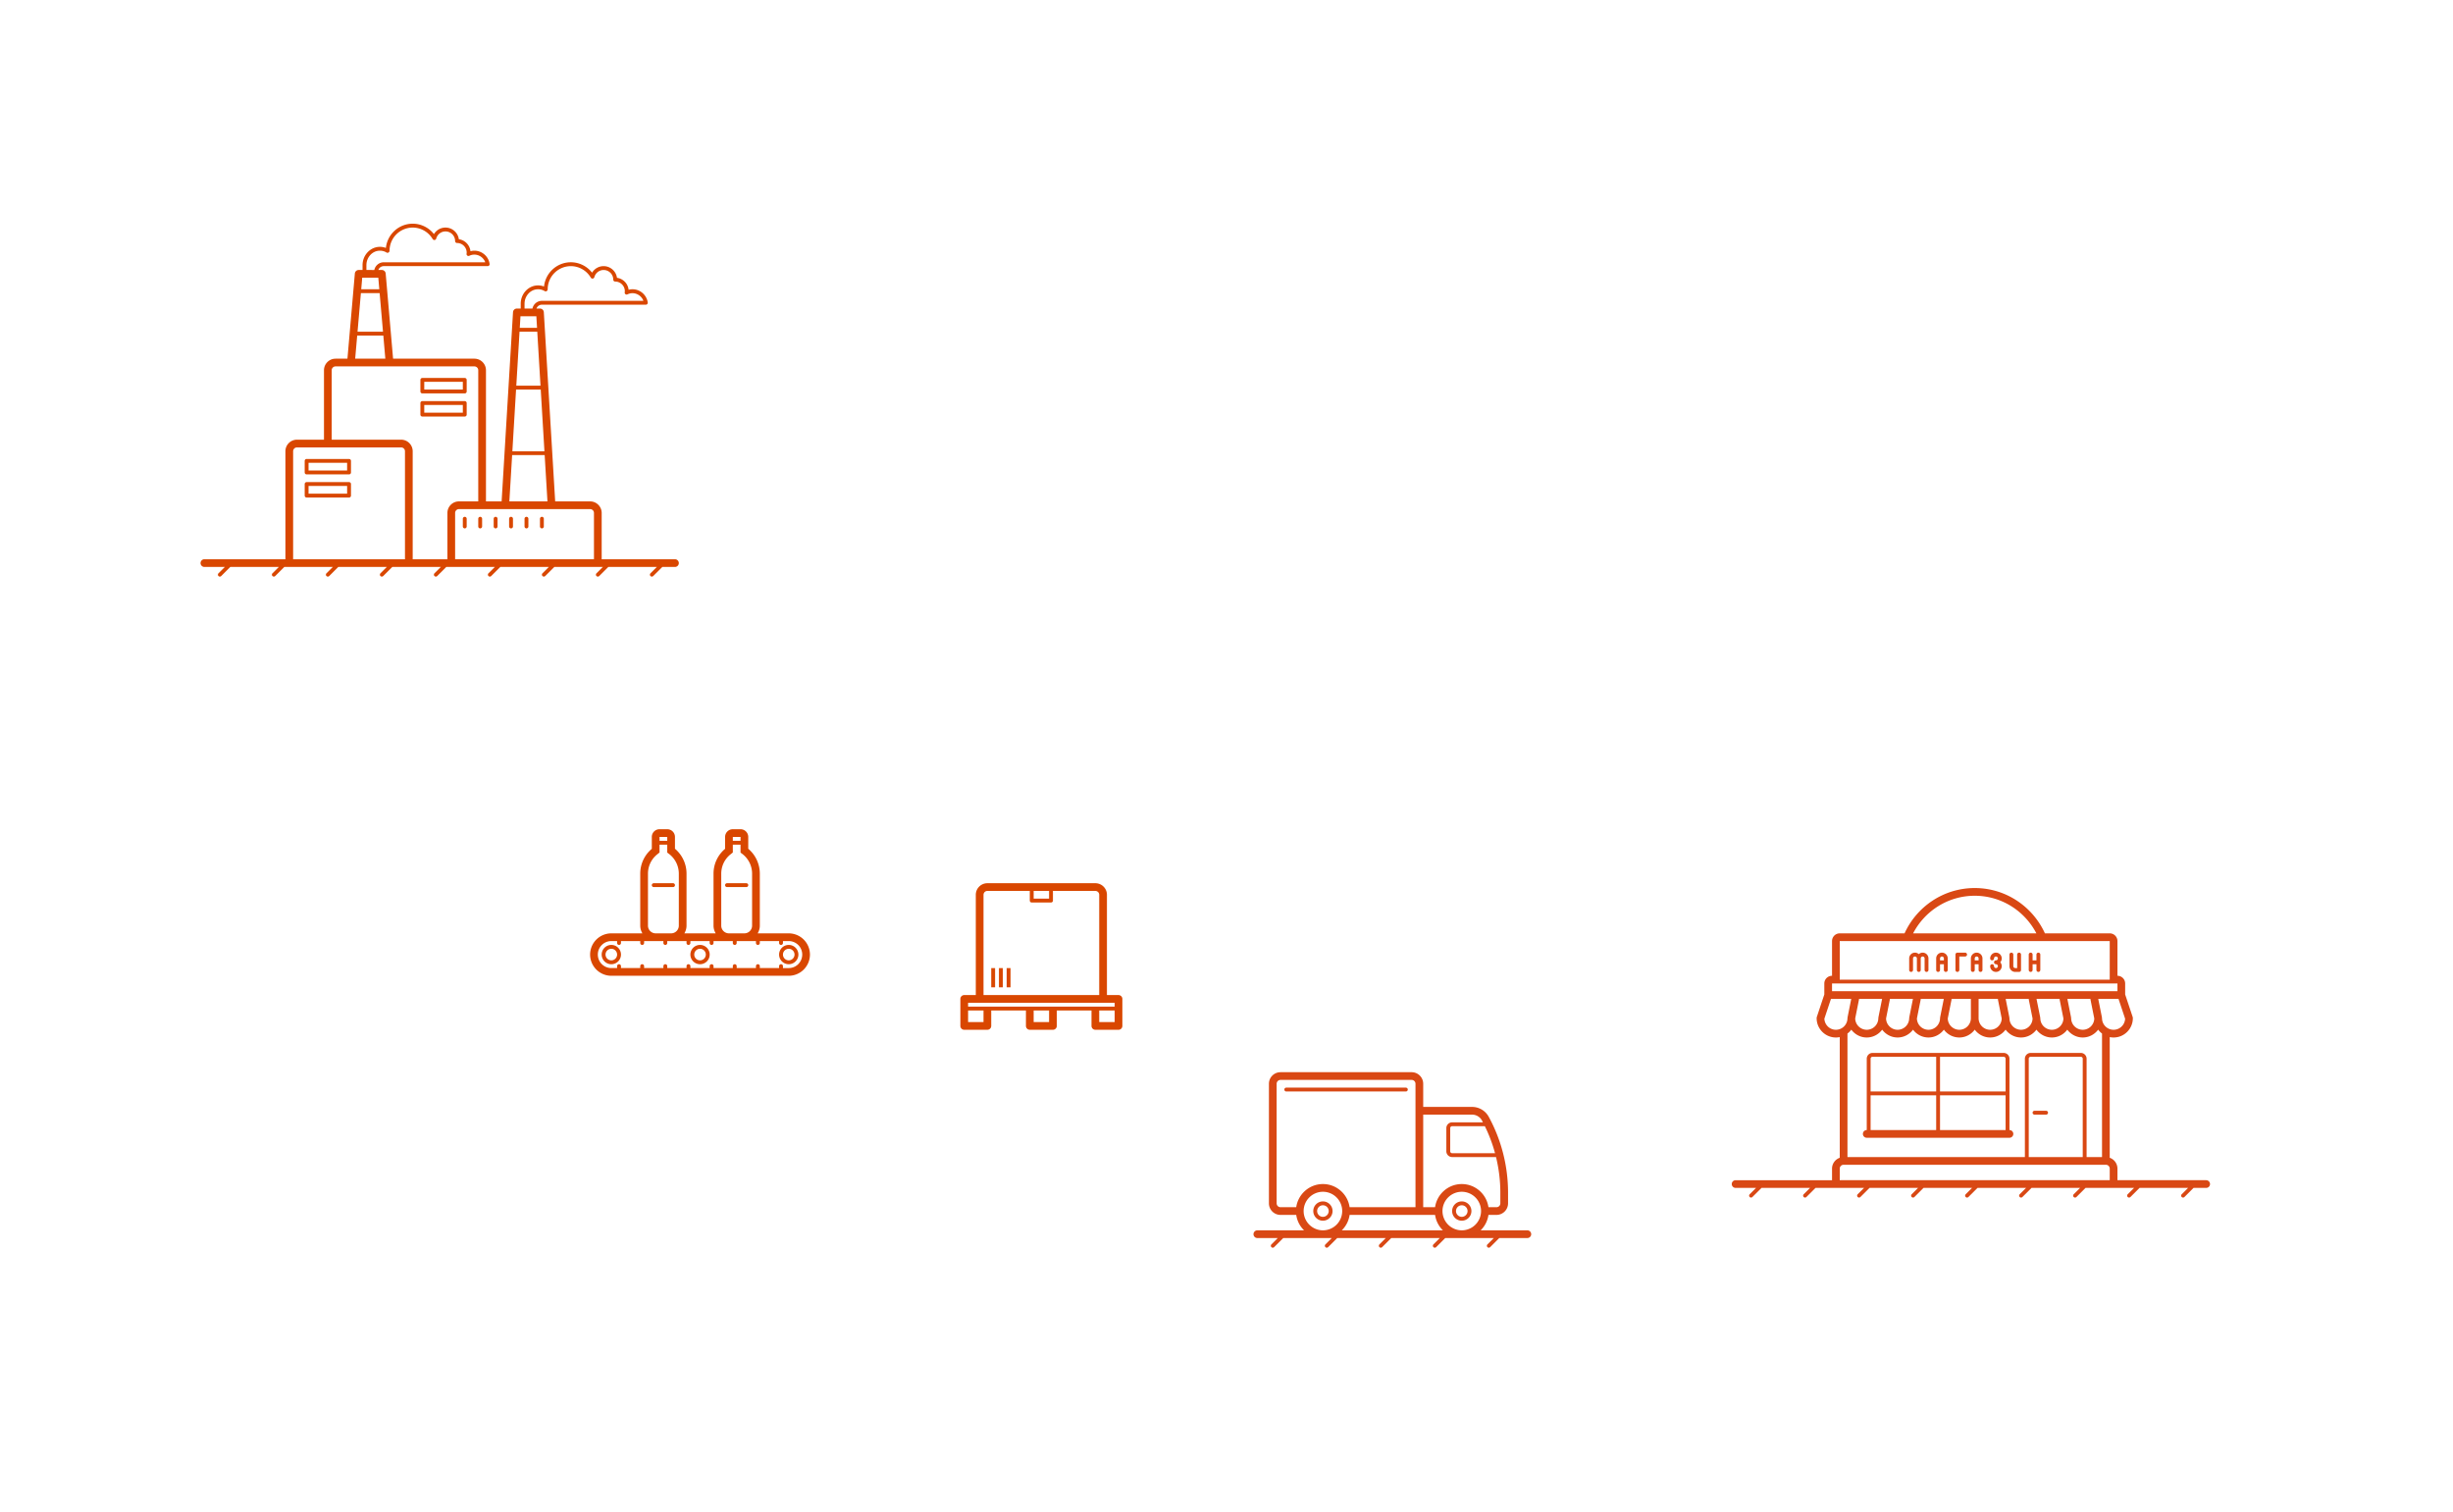 <svg xmlns="http://www.w3.org/2000/svg" viewBox="0 0 636 392" xmlns:v="https://vecta.io/nano"><path d="M396 319h-12.11c1.074-1.05 1.807-2.444 2.03-4H388c1.654 0 3-1.346 3-3v-2.8a41.13 41.13 0 0 0-5.006-19.633c-.864-1.584-2.52-2.567-4.324-2.567H369v-6c0-1.654-1.346-3-3-3h-34c-1.654 0-3 1.346-3 3v31c0 1.654 1.346 3 3 3h4.08c.224 1.556.957 2.95 2.03 4H326a1 1 0 1 0 0 2h5.293l-1.646 1.646a.5.5 0 0 0 .354.854.5.5 0 0 0 .354-.146l2.354-2.354h12.586l-1.646 1.646a.5.5 0 0 0 .354.854.5.5 0 0 0 .354-.146l2.354-2.354h12.586l-1.646 1.646a.5.5 0 0 0 .354.854.5.5 0 0 0 .354-.146l2.354-2.354h12.586l-1.646 1.646a.5.5 0 0 0 .354.854.5.5 0 0 0 .354-.146l2.354-2.354h12.586l-1.646 1.646a.5.5 0 0 0 .354.854.5.5 0 0 0 .354-.146l2.354-2.354H396a1 1 0 1 0 0-2zm-12-5a5.01 5.01 0 0 1-5 5 5.01 5.01 0 0 1-5-5 5.01 5.01 0 0 1 5-5 5.01 5.01 0 0 1 5 5zm3.625-15H376.5a.5.5 0 0 1-.5-.5v-6a.5.5 0 0 1 .5-.5h8.484a39.04 39.04 0 0 1 2.641 7zm-5.955-10c1.07 0 2.056.584 2.568 1.524l.24.476h-7.98a1.5 1.5 0 0 0-1.5 1.5v6a1.5 1.5 0 0 0 1.5 1.5h11.384c.73 3.006 1.116 6.096 1.116 9.2v2.8a1 1 0 0 1-1 1h-2.08c-.488-3.386-3.4-6-6.92-6s-6.432 2.614-6.92 6H369v-24h12.67zM331 312v-31a1 1 0 0 1 1-1h34a1 1 0 0 1 1 1v32h-17.08c-.488-3.386-3.4-6-6.92-6s-6.432 2.614-6.92 6H332a1 1 0 0 1-1-1zm7 2a5.01 5.01 0 0 1 5-5 5.01 5.01 0 0 1 5 5 5.01 5.01 0 0 1-5 5 5.01 5.01 0 0 1-5-5zm9.89 5c1.074-1.05 1.807-2.444 2.03-4h22.16c.224 1.556.957 2.95 2.03 4H347.89zm31.11-7.5c-1.38 0-2.5 1.12-2.5 2.5s1.12 2.5 2.5 2.5 2.5-1.12 2.5-2.5-1.12-2.5-2.5-2.5zm1.5 2.5a1.5 1.5 0 1 1-3 0 1.5 1.5 0 1 1 3 0zm-35 0c0-1.38-1.12-2.5-2.5-2.5s-2.5 1.12-2.5 2.5 1.12 2.5 2.5 2.5 2.5-1.12 2.5-2.5zm-4 0a1.5 1.5 0 1 1 3 0 1.5 1.5 0 1 1-3 0zm-8-31a.5.5 0 1 1 0-1h31a.5.5 0 1 1 0 1h-31z" fill="#d94814"/><path d="M290 258h-3v-26c0-1.654-1.346-3-3-3h-28c-1.654 0-3 1.346-3 3v26h-3a1 1 0 0 0-1 1v7a1 1 0 0 0 1 1h6a1 1 0 0 0 1-1v-4h9v4a1 1 0 0 0 1 1h6a1 1 0 0 0 1-1v-4h9v4a1 1 0 0 0 1 1h6a1 1 0 0 0 1-1v-7a1 1 0 0 0-1-1zm-22-27h4v2h-4v-2zm-13 1a1 1 0 0 1 1-1h11v2.5a.5.5 0 0 0 .5.5h5a.5.5 0 0 0 .5-.5V231h11a1 1 0 0 1 1 1v26h-30v-26zm0 33h-4v-3h4v3zm17 0h-4v-3h4v3zm1-4h-22v-1h38v1h-16zm16 4h-4v-3h4v3zm-32-14h1v5h-1v-5zm2 0h1v5h-1v-5zm2 0h1v5h-1v-5zm-56.5-9h-8.056c.344-.6.556-1.268.556-2v-13.5a8.45 8.45 0 0 0-3-6.439V217c0-1.103-.897-2-2-2h-2c-1.103 0-2 .897-2 2v3.082a8.38 8.38 0 0 0-3 6.44V240c0 .732.212 1.4.556 2h-8.113c.344-.6.556-1.268.556-2v-13.5a8.45 8.45 0 0 0-3-6.439V217c0-1.103-.897-2-2-2h-2c-1.103 0-2 .897-2 2v3.082a8.38 8.38 0 0 0-3 6.44V240c0 .732.212 1.4.556 2H158.5a5.51 5.51 0 0 0-5.5 5.5 5.51 5.51 0 0 0 5.5 5.5h46a5.51 5.51 0 0 0 5.5-5.5 5.51 5.51 0 0 0-5.5-5.5zM192 217v1h-2v-1h2zm-5 23v-13.48c0-1.936.86-3.748 2.36-4.97l.64-.52V219h2v2.06l.404.3a6.44 6.44 0 0 1 2.596 5.152V240c0 1.103-.897 2-2 2h-4c-1.103 0-2-.897-2-2zm-14-23v1h-2v-1h2zm-5 23v-13.48c0-1.936.86-3.748 2.36-4.97l.64-.52V219h2v2.06l.404.3a6.44 6.44 0 0 1 2.596 5.152V240c0 1.103-.897 2-2 2h-4c-1.103 0-2-.897-2-2zm36.5 11H203v-.5a.5.5 0 1 0-1 0v.5h-5v-.5a.5.5 0 1 0-1 0v.5h-5v-.5a.5.5 0 1 0-1 0v.5h-5v-.5a.5.5 0 1 0-1 0v.5h-5v-.5a.5.5 0 1 0-1 0v.5h-5v-.5a.5.5 0 1 0-1 0v.5h-5v-.5a.5.5 0 1 0-1 0v.5h-5v-.5a.5.5 0 1 0-1 0v.5h-1.5c-1.93 0-3.5-1.57-3.5-3.5s1.57-3.5 3.5-3.5h1.5v.5a.5.5 0 1 0 1 0v-.5h5v.5a.5.5 0 1 0 1 0v-.5h5v.5a.5.5 0 1 0 1 0v-.5h5v.5a.5.5 0 1 0 1 0v-.5h5v.5a.5.5 0 1 0 1 0v-.5h5v.5a.5.5 0 1 0 1 0v-.5h5v.5a.5.5 0 1 0 1 0v-.5h5v.5a.5.5 0 1 0 1 0v-.5h1.5c1.93 0 3.5 1.57 3.5 3.5s-1.57 3.5-3.5 3.5zm-30-21h-5a.5.5 0 1 1 0-1h5a.5.5 0 1 1 0 1zm19 0h-5a.5.5 0 1 1 0-1h5a.5.5 0 1 1 0 1zm11 15c-1.38 0-2.5 1.122-2.5 2.5s1.12 2.5 2.5 2.5 2.5-1.122 2.5-2.5-1.12-2.5-2.5-2.5zm0 4a1.5 1.5 0 1 1 0-3 1.5 1.5 0 1 1 0 3zm-46-4c-1.38 0-2.5 1.122-2.5 2.5s1.12 2.5 2.5 2.5 2.5-1.122 2.5-2.5-1.12-2.5-2.5-2.5zm0 4a1.5 1.5 0 1 1 0-3 1.5 1.5 0 1 1 0 3zm23-4c-1.38 0-2.5 1.122-2.5 2.5s1.12 2.5 2.5 2.5 2.5-1.122 2.5-2.5-1.12-2.5-2.5-2.5zm0 4a1.5 1.5 0 1 1 0-3 1.5 1.5 0 1 1 0 3zM175 145h-19v-12c0-1.654-1.346-3-3-3h-9.058l-2.944-49.06A1 1 0 0 0 140 80h-.908a1.5 1.5 0 0 1 1.408-1h26.95a.5.5 0 0 0 .495-.571C167.662 76.474 165.967 75 164 75c-.343 0-.684.046-1.02.14-.165-1.606-1.42-2.894-3.013-3.107-.23-1.7-1.697-3.03-3.47-3.03a3.49 3.49 0 0 0-2.987 1.696c-1.314-1.685-3.352-2.7-5.5-2.7-3.603 0-6.58 2.736-6.957 6.285a4.36 4.36 0 0 0-1.867-.273c-2.342.176-4.176 2.256-4.176 4.736V80h-1a1 1 0 0 0-.998.94L130.058 130H126V96c0-1.654-1.346-3-3-3h-21.083l-1.92-22.086A1 1 0 0 0 99 70h-.908a1.5 1.5 0 0 1 1.408-1h26.95a.5.5 0 0 0 .495-.571C126.662 66.474 124.967 65 123 65c-.343 0-.684.046-1.02.14-.165-1.606-1.42-2.894-3.013-3.107-.23-1.7-1.697-3.03-3.47-3.03a3.49 3.49 0 0 0-2.987 1.696c-1.314-1.685-3.352-2.7-5.5-2.7-3.603 0-6.58 2.736-6.957 6.285-.602-.226-1.235-.322-1.867-.273C95.834 64.188 94 66.27 94 68.75V70h-1a1 1 0 0 0-.996.914L90.083 93H87c-1.654 0-3 1.346-3 3v18h-7c-1.654 0-3 1.346-3 3v28H53a1 1 0 1 0 0 2h5.293l-1.646 1.646a.5.5 0 1 0 .708.708L59.707 147h12.586l-1.646 1.646a.5.5 0 1 0 .708.708L73.707 147h12.586l-1.646 1.646a.5.5 0 1 0 .708.708L87.707 147h12.586l-1.646 1.646a.5.5 0 1 0 .708.708L101.71 147h12.586l-1.646 1.646a.5.5 0 1 0 .708.708L115.71 147h12.586l-1.646 1.646a.5.5 0 1 0 .708.708l2.354-2.354H142.3l-1.646 1.646a.5.5 0 1 0 .708.708l2.354-2.354H156.3l-1.646 1.646a.5.5 0 1 0 .708.708l2.354-2.354h12.586l-1.646 1.646a.5.5 0 1 0 .708.708L171.72 147H175a1 1 0 1 0 0-2zm-41.198-44h6.397l.96 16h-8.317l.96-16zm.9-15h4.597l.84 14h-6.277l.84-14zm1.3-7.25c0-1.96 1.428-3.602 3.25-3.74.692-.055 1.366.1 2 .48.155.1.344.063.5-.027s.25-.282.25-.46a6.01 6.01 0 0 1 6-6c2.12 0 4.106 1.143 5.18 2.983.1.175.306.27.5.244a.5.5 0 0 0 .416-.367c.3-1.095 1.28-1.86 2.404-1.86 1.38 0 2.5 1.122 2.5 2.5a.5.5 0 0 0 .5.5c1.38 0 2.5 1.122 2.5 2.5 0 .07-.01.14-.02.208 0 .003-.013.1-.013.103a.5.5 0 0 0 .717.508c1.663-.818 3.567.1 4.13 1.68H140.5c-1.208 0-2.217.86-2.45 2H136v-1.25zm-.5 3.25h3.56l.18 3h-4.477l.18-3h.56zm-2.72 36h8.437l.72 12h-9.877l.72-12zM93.57 76h4.862l.87 10h-6.6l.87-10zM95 68.75c0-1.96 1.428-3.602 3.25-3.74.7-.05 1.366.1 2 .48.155.1.344.062.5-.027s.25-.282.25-.46a6.01 6.01 0 0 1 6-6c2.12 0 4.106 1.143 5.18 2.983a.51.51 0 0 0 .5.244.5.5 0 0 0 .416-.367c.3-1.095 1.28-1.86 2.404-1.86 1.38 0 2.5 1.122 2.5 2.5a.5.5 0 0 0 .5.5c1.38 0 2.5 1.122 2.5 2.5 0 .07-.01.14-.02.208 0 .003-.013.1-.013.103a.5.5 0 0 0 .717.508c1.662-.817 3.567.1 4.13 1.68H99.5c-1.208 0-2.217.86-2.45 2H95v-1.25zM94.5 72h3.583l.26 3h-4.688l.26-3h.583zm-1.888 15h6.775l.522 6h-7.82l.522-6zM86 96a1 1 0 0 1 1-1h36a1 1 0 0 1 1 1v34h-5c-1.654 0-3 1.346-3 3v12h-9v-28c0-1.654-1.346-3-3-3H86V96zm-10 49v-28a1 1 0 0 1 1-1h27a1 1 0 0 1 1 1v28H76zm42 0v-12a1 1 0 0 1 1-1h34a1 1 0 0 1 1 1v12h-36zm-8.5-43h11a.5.5 0 0 0 .5-.5v-3a.5.5 0 0 0-.5-.5h-11a.5.5 0 0 0-.5.5v3a.5.5 0 0 0 .5.5zm.5-3h10v2h-10v-2zm-.5 9h11a.5.5 0 0 0 .5-.5v-3a.5.5 0 0 0-.5-.5h-11a.5.5 0 0 0-.5.5v3a.5.5 0 0 0 .5.5zm.5-3h10v2h-10v-2zm-19.5 14h-11a.5.5 0 0 0-.5.5v3a.5.5 0 0 0 .5.5h11a.5.5 0 0 0 .5-.5v-3a.5.5 0 0 0-.5-.5zm-.5 3H80v-2h10v2zm.5 3h-11a.5.5 0 0 0-.5.5v3a.5.5 0 0 0 .5.5h11a.5.5 0 0 0 .5-.5v-3a.5.5 0 0 0-.5-.5zm-.5 3H80v-2h10v2zm31 6.5v2a.5.5 0 1 1-1 0v-2a.5.5 0 1 1 1 0zm4 0v2a.5.5 0 1 1-1 0v-2a.5.5 0 1 1 1 0zm4 0v2a.5.5 0 1 1-1 0v-2a.5.5 0 1 1 1 0zm4 0v2a.5.5 0 1 1-1 0v-2a.5.5 0 1 1 1 0zm4 0v2a.5.5 0 1 1-1 0v-2a.5.5 0 1 1 1 0zm4 0v2a.5.5 0 1 1-1 0v-2a.5.5 0 1 1 1 0z" fill="#d94700"/><path d="M572 306h-23v-3c0-1.302-.838-2.402-2-2.816V268.9a5 5 0 0 0 1 .101c2.72 0 4.932-2.188 4.99-4.895l.005-.048c0-.02.006-.037.006-.057h-.013c0-.105-.004-.21-.04-.316L551 257.84V255c0-1.103-.897-2-2-2v-9c0-1.103-.897-2-2-2h-16.802c-3.15-6.92-10.113-11.75-18.198-11.75s-15.048 4.83-18.198 11.75H477c-1.103 0-2 .897-2 2v9c-1.103 0-2 .897-2 2v2.84l-1.948 5.845c-.035.105-.04.21-.04.316H471c0 .02.005.037.006.057s.003.032.005.048c.057 2.707 2.268 4.895 4.99 4.895a5 5 0 0 0 1-.101v31.285c-1.162.414-2 1.514-2 2.816v3h-25a1 1 0 1 0 0 2h5.293l-1.646 1.646a.5.5 0 0 0 .354.854.5.5 0 0 0 .354-.146l2.354-2.354h12.586l-1.646 1.646a.5.5 0 0 0 .354.854.5.5 0 0 0 .354-.146l2.354-2.354h12.586l-1.646 1.646a.5.5 0 0 0 .354.854.5.5 0 0 0 .354-.146l2.354-2.354h12.586l-1.646 1.646a.5.5 0 0 0 .354.854.5.5 0 0 0 .354-.146l2.354-2.354h12.586l-1.646 1.646a.5.5 0 0 0 .354.854.5.5 0 0 0 .354-.146l2.354-2.354h12.586l-1.646 1.646a.5.5 0 0 0 .354.854.5.5 0 0 0 .354-.146l2.354-2.354h12.586l-1.646 1.646a.5.5 0 0 0 .354.854.5.5 0 0 0 .354-.146l2.354-2.354h12.586l-1.646 1.646a.5.5 0 0 0 .354.854.5.5 0 0 0 .354-.146l2.354-2.354h12.586l-1.646 1.646a.5.5 0 0 0 .354.854.5.5 0 0 0 .354-.146l2.354-2.354H572a1 1 0 1 0 0-2zm-24-39c-1.654 0-3-1.346-3-3h-.02c0-.066.014-.13 0-.196l-.96-4.804h5.26l1.708 5.124C550.92 265.72 549.612 267 548 267zm-73-12h74v2h-74v-2zm2-11h70v10h-70v-10zm4.98 15h6l-.96 4.804c-.013.067 0 .13 0 .196H487c0 1.654-1.346 3-3 3a3 3 0 0 1-2.993-2.935l.974-4.87c.013-.067 0-.13 0-.196zm8 0h6l-.96 4.804c-.013.067 0 .13 0 .196H495c0 1.654-1.346 3-3 3a3 3 0 0 1-2.993-2.935l.974-4.87c.013-.067 0-.13 0-.196zm8 0h6l-.96 4.804c-.013.067 0 .13 0 .196H503c0 1.654-1.346 3-3 3a3 3 0 0 1-2.993-2.935l.974-4.87c.013-.067 0-.13 0-.196zm8 0H511v5c0 1.654-1.346 3-3 3a3 3 0 0 1-2.993-2.935l.974-4.87c.013-.067 0-.13 0-.196zm7.02 0h5.02c0 .066-.014.13 0 .196l.974 4.87A3 3 0 0 1 516 267c-1.654 0-3-1.346-3-3v-5zm7.98 5c0-.066.014-.13 0-.196l-.96-4.804h6c0 .066-.014.13 0 .196l.974 4.87A3 3 0 0 1 524 267c-1.654 0-3-1.346-3-3h-.02zm8 0c0-.066.014-.13 0-.196l-.96-4.804h6c0 .066-.014.13 0 .196l.974 4.87A3 3 0 0 1 532 267c-1.654 0-3-1.346-3-3h-.02zm8 0c0-.066.014-.13 0-.196l-.96-4.804h6c0 .066-.014.13 0 .196l.974 4.87A3 3 0 0 1 540 267c-1.654 0-3-1.346-3-3h-.02zM512 232.25c6.95 0 12.982 3.967 15.98 9.75h-31.96c2.998-5.783 9.03-9.75 15.98-9.75zm-38.988 31.874L474.72 259h5.26l-.96 4.804c-.013.067 0 .13 0 .196H479c0 1.654-1.346 3-3 3-1.612 0-2.92-1.28-2.988-2.876zM480 266.97c.912 1.225 2.36 2.03 4 2.03s3.088-.806 4-2.03c.912 1.225 2.36 2.03 4 2.03s3.088-.806 4-2.03c.912 1.225 2.36 2.03 4 2.03s3.088-.806 4-2.03c.912 1.225 2.36 2.03 4 2.03s3.088-.806 4-2.03c.912 1.225 2.36 2.03 4 2.03s3.088-.806 4-2.03c.912 1.225 2.36 2.03 4 2.03s3.088-.806 4-2.03c.912 1.225 2.36 2.03 4 2.03s3.088-.806 4-2.03c.912 1.225 2.36 2.03 4 2.03s3.088-.806 4-2.03a5.02 5.02 0 0 0 1.004 1.009c0 .008-.004.014-.004.022v32h-4v-25.5a1.5 1.5 0 0 0-1.5-1.5h-13a1.5 1.5 0 0 0-1.5 1.5V300h-46v-32c0-.008-.004-.014-.004-.022a5.02 5.02 0 0 0 1.004-1.009zM540 300h-14v-25.5a.5.5 0 0 1 .5-.5h13a.5.5 0 0 1 .5.5V300zm-63 6v-3a1 1 0 0 1 1-1h68a1 1 0 0 1 1 1v3h-70zm54-17.5a.5.5 0 0 1-.5.5h-3a.5.5 0 1 1 0-1h3a.5.5 0 0 1 .5.5zM503.5 247a1.5 1.5 0 0 0-1.5 1.5v3a.5.5 0 1 0 1 0V250h1v1.5a.5.5 0 1 0 1 0v-3a1.5 1.5 0 0 0-1.5-1.5zm.5 2h-1v-.5a.5.5 0 1 1 1 0v.5zm-4-.5v3a.5.5 0 1 1-1 0v-3a.5.5 0 1 0-1 0v3a.5.5 0 1 1-1 0v-3a.5.5 0 1 0-1 0v3a.5.5 0 1 1-1 0v-3a1.5 1.5 0 0 1 1.5-1.5 1.49 1.49 0 0 1 1 .39 1.49 1.49 0 0 1 1-.39 1.5 1.5 0 0 1 1.5 1.5zm24-1v4a.5.5 0 0 1-.5.5h-1a1.5 1.5 0 0 1-1.5-1.5v-3a.5.5 0 1 1 1 0v3a.5.5 0 0 0 .5.5h.5v-3.5a.5.5 0 1 1 1 0zm-11.5-.5a1.5 1.5 0 0 0-1.5 1.5v3a.5.5 0 1 0 1 0V250h1v1.5a.5.5 0 1 0 1 0v-3a1.5 1.5 0 0 0-1.5-1.5zm.5 2h-1v-.5a.5.5 0 1 1 1 0v.5zm-3-1.5a.5.5 0 0 1-.5.5H508v3.5a.5.5 0 1 1-1 0v-4a.5.5 0 0 1 .5-.5h2a.5.5 0 0 1 .5.5zm9 1c0 .384-.145.734-.383 1 .238.266.383.616.383 1a1.5 1.5 0 1 1-3 0 .5.5 0 1 1 1 0 .5.5 0 1 0 1 0 .5.5 0 0 0-.5-.5.5.5 0 1 1 0-1 .5.5 0 1 0 0-1 .5.5 0 0 0-.5.5.5.5 0 1 1-1 0 1.5 1.5 0 1 1 3 0zm10-1v4a.5.5 0 1 1-1 0V250h-1v1.5a.5.5 0 1 1-1 0v-4a.5.5 0 1 1 1 0v1.5h1v-1.5a.5.5 0 1 1 1 0zM484 295h37a1 1 0 1 0 0-2v-18.5a1.5 1.5 0 0 0-1.5-1.5h-34a1.5 1.5 0 0 0-1.5 1.5V293a1 1 0 1 0 0 2zm19-2v-9h17v9h-17zm17-18.5v8.5h-17v-9h16.5a.5.5 0 0 1 .5.5zm-34.5-.5H502v9h-17v-8.5a.5.5 0 0 1 .5-.5zm-.5 10h17v9h-17v-9z" fill="#d94814"/></svg>